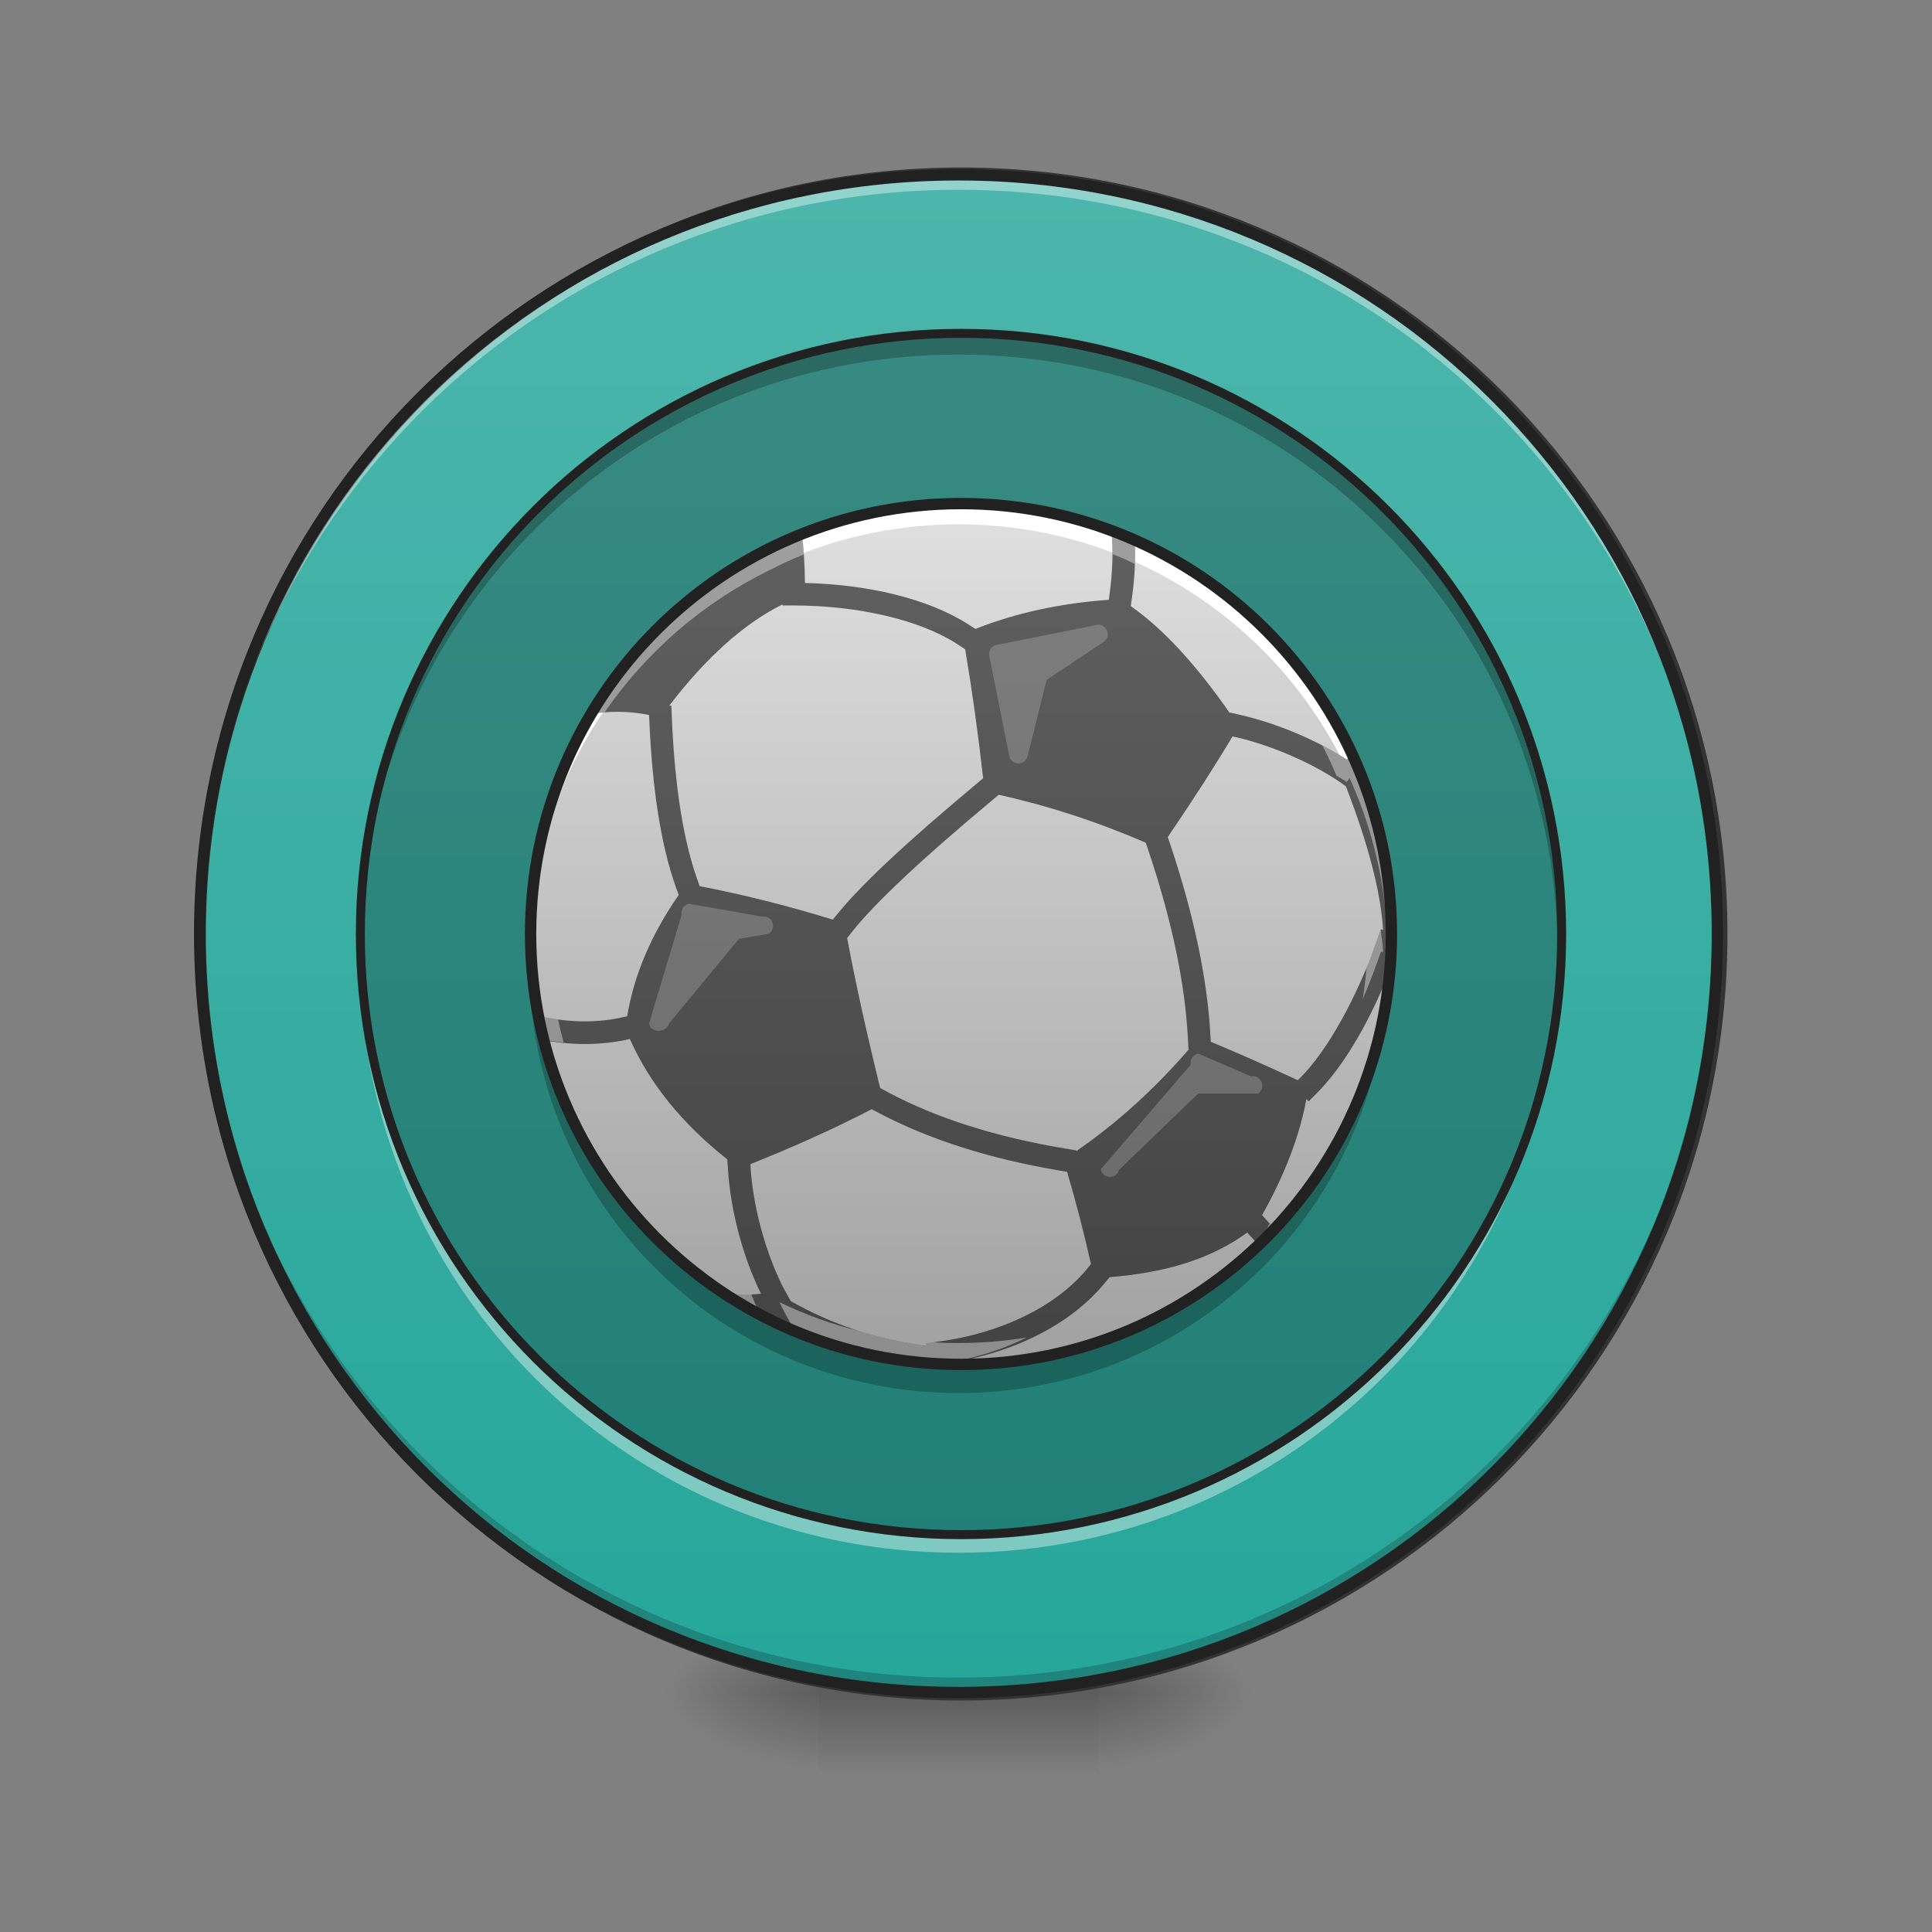 <?xml version="1.0" encoding="UTF-8"?>
<svg xmlns="http://www.w3.org/2000/svg" xmlns:xlink="http://www.w3.org/1999/xlink" width="48px" height="48px" viewBox="0 0 48 48" version="1.1">
<rect x="0" y="0" width="48" height="48" fill="#808080" stroke="none"/>
<defs>
<radialGradient id="radial0" gradientUnits="userSpaceOnUse" cx="450.909" cy="189.579" fx="450.909" fy="189.579" r="21.167" gradientTransform="matrix(0,-0.117,-0.211,-0,66.785,95.393)">
<stop offset="0" style="stop-color:rgb(0%,0%,0%);stop-opacity:0.314;"/>
<stop offset="0.222" style="stop-color:rgb(0%,0%,0%);stop-opacity:0.275;"/>
<stop offset="1" style="stop-color:rgb(0%,0%,0%);stop-opacity:0;"/>
</radialGradient>
<radialGradient id="radial1" gradientUnits="userSpaceOnUse" cx="450.909" cy="189.579" fx="450.909" fy="189.579" r="21.167" gradientTransform="matrix(-0,0.117,0.211,0,-19.155,-11.291)">
<stop offset="0" style="stop-color:rgb(0%,0%,0%);stop-opacity:0.314;"/>
<stop offset="0.222" style="stop-color:rgb(0%,0%,0%);stop-opacity:0.275;"/>
<stop offset="1" style="stop-color:rgb(0%,0%,0%);stop-opacity:0;"/>
</radialGradient>
<radialGradient id="radial2" gradientUnits="userSpaceOnUse" cx="450.909" cy="189.579" fx="450.909" fy="189.579" r="21.167" gradientTransform="matrix(-0,-0.117,0.211,-0,-19.155,95.393)">
<stop offset="0" style="stop-color:rgb(0%,0%,0%);stop-opacity:0.314;"/>
<stop offset="0.222" style="stop-color:rgb(0%,0%,0%);stop-opacity:0.275;"/>
<stop offset="1" style="stop-color:rgb(0%,0%,0%);stop-opacity:0;"/>
</radialGradient>
<radialGradient id="radial3" gradientUnits="userSpaceOnUse" cx="450.909" cy="189.579" fx="450.909" fy="189.579" r="21.167" gradientTransform="matrix(0,0.117,-0.211,0,66.785,-11.291)">
<stop offset="0" style="stop-color:rgb(0%,0%,0%);stop-opacity:0.314;"/>
<stop offset="0.222" style="stop-color:rgb(0%,0%,0%);stop-opacity:0.275;"/>
<stop offset="1" style="stop-color:rgb(0%,0%,0%);stop-opacity:0;"/>
</radialGradient>
<linearGradient id="linear0" gradientUnits="userSpaceOnUse" x1="255.323" y1="233.5" x2="255.323" y2="254.667" gradientTransform="matrix(0.02,0,0,0.094,18.698,20.158)">
<stop offset="0" style="stop-color:rgb(0%,0%,0%);stop-opacity:0.275;"/>
<stop offset="1" style="stop-color:rgb(0%,0%,0%);stop-opacity:0;"/>
</linearGradient>
<linearGradient id="linear1" gradientUnits="userSpaceOnUse" x1="254" y1="-168.667" x2="254" y2="233.5" gradientTransform="matrix(1,0,0,1,0,0)">
<stop offset="0" style="stop-color:rgb(30.196%,71.373%,67.451%);stop-opacity:1;"/>
<stop offset="1" style="stop-color:rgb(14.902%,65.098%,60.392%);stop-opacity:1;"/>
</linearGradient>
<linearGradient id="linear2" gradientUnits="userSpaceOnUse" x1="254" y1="159.417" x2="254" y2="-84" gradientTransform="matrix(0.092,0,0,0.092,0.541,20.227)">
<stop offset="0" style="stop-color:rgb(61.961%,61.961%,61.961%);stop-opacity:1;"/>
<stop offset="1" style="stop-color:rgb(87.843%,87.843%,87.843%);stop-opacity:1;"/>
</linearGradient>
<linearGradient id="linear3" gradientUnits="userSpaceOnUse" x1="960" y1="1375.118" x2="960" y2="495.118" gradientTransform="matrix(0.025,0,0,0.025,0,0)">
<stop offset="0" style="stop-color:rgb(25.882%,25.882%,25.882%);stop-opacity:1;"/>
<stop offset="1" style="stop-color:rgb(38.039%,38.039%,38.039%);stop-opacity:1;"/>
</linearGradient>
</defs>
<g id="surface1">
<path style=" stroke:none;fill-rule:nonzero;fill:url(#radial0);" d="M 27.289 42.051 L 31.258 42.051 L 31.258 40.066 L 27.289 40.066 Z M 27.289 42.051 "/>
<path style=" stroke:none;fill-rule:nonzero;fill:url(#radial1);" d="M 20.34 42.051 L 16.371 42.051 L 16.371 44.035 L 20.34 44.035 Z M 20.34 42.051 "/>
<path style=" stroke:none;fill-rule:nonzero;fill:url(#radial2);" d="M 20.34 42.051 L 16.371 42.051 L 16.371 40.066 L 20.34 40.066 Z M 20.34 42.051 "/>
<path style=" stroke:none;fill-rule:nonzero;fill:url(#radial3);" d="M 27.289 42.051 L 31.258 42.051 L 31.258 44.035 L 27.289 44.035 Z M 27.289 42.051 "/>
<path style=" stroke:none;fill-rule:nonzero;fill:url(#linear0);" d="M 20.34 41.555 L 27.289 41.555 L 27.289 44.035 L 20.34 44.035 Z M 20.34 41.555 "/>
<path style="fill-rule:nonzero;fill:url(#linear1);stroke-width:3;stroke-linecap:round;stroke-linejoin:miter;stroke:rgb(20%,20%,20%);stroke-opacity:1;stroke-miterlimit:4;" d="M 254.017 -168.671 C 365.048 -168.671 455.082 -78.638 455.082 32.435 C 455.082 143.466 365.048 233.499 254.017 233.499 C 142.945 233.499 52.912 143.466 52.912 32.435 C 52.912 -78.638 142.945 -168.671 254.017 -168.671 Z M 254.017 -168.671 " transform="matrix(0.094,0,0,0.094,0,20.158)"/>
<path style=" stroke:none;fill-rule:nonzero;fill:rgb(0%,0%,0%);fill-opacity:0.235;" d="M 23.816 8.312 C 32.035 8.312 38.699 14.977 38.699 23.199 C 38.699 31.418 32.035 38.082 23.816 38.082 C 15.594 38.082 8.93 31.418 8.93 23.199 C 8.93 14.977 15.594 8.312 23.816 8.312 Z M 23.816 8.312 "/>
<path style=" stroke:none;fill-rule:nonzero;fill:rgb(0%,0%,0%);fill-opacity:0.196;" d="M 23.816 42.051 C 13.371 42.051 4.961 33.641 4.961 23.199 C 4.961 23.137 4.961 23.074 4.961 23.012 C 5.062 33.371 13.434 41.68 23.816 41.68 C 34.199 41.68 42.57 33.371 42.668 23.012 C 42.668 23.074 42.668 23.137 42.668 23.199 C 42.668 33.641 34.258 42.051 23.816 42.051 Z M 23.816 42.051 "/>
<path style=" stroke:none;fill-rule:nonzero;fill:rgb(100%,100%,100%);fill-opacity:0.392;" d="M 23.816 4.344 C 13.371 4.344 4.961 12.754 4.961 23.199 C 4.961 23.258 4.961 23.32 4.961 23.383 C 5.062 13.023 13.434 4.715 23.816 4.715 C 34.199 4.715 42.57 13.023 42.668 23.383 C 42.668 23.32 42.668 23.258 42.668 23.199 C 42.668 12.754 34.258 4.344 23.816 4.344 Z M 23.816 4.344 "/>
<path style=" stroke:none;fill-rule:nonzero;fill:rgb(12.941%,12.941%,12.941%);fill-opacity:1;" d="M 23.816 4.203 C 13.293 4.203 4.82 12.676 4.82 23.199 C 4.82 33.719 13.293 42.191 23.816 42.191 C 34.336 42.191 42.809 33.719 42.809 23.199 C 42.809 12.676 34.336 4.203 23.816 4.203 Z M 23.816 4.484 C 34.184 4.484 42.527 12.828 42.527 23.199 C 42.527 33.566 34.184 41.91 23.816 41.91 C 13.445 41.91 5.102 33.566 5.102 23.199 C 5.102 12.828 13.445 4.484 23.816 4.484 Z M 23.816 4.484 "/>
<path style=" stroke:none;fill-rule:nonzero;fill:url(#linear2);" d="M 23.816 12.531 C 29.707 12.531 34.48 17.305 34.48 23.199 C 34.48 29.09 29.707 33.863 23.816 33.863 C 17.922 33.863 13.148 29.09 13.148 23.199 C 13.148 17.305 17.922 12.531 23.816 12.531 Z M 23.816 12.531 "/>
<path style=" stroke:none;fill-rule:nonzero;fill:rgb(100%,100%,100%);fill-opacity:1;" d="M 23.816 12.531 C 17.906 12.531 13.148 17.289 13.148 23.199 C 13.148 23.281 13.148 23.363 13.152 23.445 C 13.281 17.652 17.988 13.027 23.816 13.027 C 29.641 13.027 34.348 17.652 34.48 23.445 C 34.48 23.363 34.48 23.281 34.48 23.199 C 34.48 17.289 29.723 12.531 23.816 12.531 Z M 23.816 12.531 "/>
<path style=" stroke:none;fill-rule:nonzero;fill:url(#linear3);" d="M 27.617 13.223 C 27.66 13.707 27.641 14.246 27.555 14.848 L 27.547 14.902 C 26.34 14.988 25.234 15.23 24.234 15.625 L 24.07 15.52 C 23.039 14.859 21.539 14.52 20 14.484 C 19.992 13.992 19.965 13.586 19.922 13.258 C 17.695 14.125 15.836 15.719 14.633 17.75 C 15.102 17.66 15.602 17.66 16.125 17.762 L 16.129 17.836 C 16.203 19.594 16.418 20.996 16.797 22.055 L 16.863 22.234 C 16.18 23.215 15.754 24.219 15.582 25.25 L 15.477 25.273 C 14.867 25.41 14.219 25.41 13.527 25.273 L 13.34 25.234 C 13.379 25.441 13.426 25.641 13.477 25.84 C 13.477 25.84 13.477 25.84 13.477 25.836 C 14.215 25.977 14.926 25.973 15.602 25.824 L 15.648 25.812 C 16.137 26.918 16.945 27.914 18.07 28.805 L 18.086 29.047 C 18.152 30.105 18.469 31.254 18.906 32.141 C 18.605 32.18 18.289 32.172 17.953 32.121 C 19.574 33.184 21.504 33.816 23.582 33.863 C 25.207 33.605 26.578 32.902 27.398 31.934 L 27.57 31.73 C 28.996 31.621 30.137 31.25 30.988 30.621 L 31 30.637 L 31.227 30.883 C 31.363 30.75 31.492 30.617 31.621 30.48 L 31.414 30.254 L 31.355 30.191 C 31.922 29.18 32.289 28.219 32.457 27.305 L 32.512 27.363 L 32.711 27.164 C 33.34 26.535 33.938 25.535 34.414 24.398 C 34.461 24.004 34.48 23.605 34.48 23.199 C 34.48 21.617 34.141 20.121 33.531 18.773 L 33.461 18.871 C 32.715 18.391 31.742 17.977 30.836 17.766 L 30.562 17.703 L 30.559 17.723 C 29.711 16.504 28.891 15.617 28.094 15.059 L 28.113 14.926 C 28.188 14.406 28.215 13.918 28.195 13.465 C 28.008 13.379 27.812 13.297 27.617 13.223 Z M 19.441 15.016 L 19.441 15.043 L 19.723 15.043 C 21.277 15.043 22.824 15.387 23.766 15.992 L 23.98 16.133 C 24.152 17.152 24.301 18.223 24.426 19.336 L 24.281 19.457 C 22.535 20.914 21.367 22 20.762 22.762 L 20.691 22.848 C 19.535 22.492 18.434 22.219 17.383 22.016 L 17.328 21.863 C 16.98 20.891 16.762 19.535 16.691 17.812 L 16.68 17.531 L 16.625 17.535 C 17.543 16.336 18.48 15.496 19.441 15.016 Z M 30.621 18.297 L 30.711 18.316 C 31.613 18.523 32.641 18.977 33.328 19.457 L 33.438 19.535 C 33.996 20.977 34.305 22.168 34.363 23.105 L 34.309 23.086 L 34.215 23.352 C 33.719 24.773 32.984 26.094 32.316 26.766 L 32.242 26.836 C 31.41 26.453 30.688 26.133 30.082 25.883 L 30.074 25.754 C 30 24.34 29.668 22.758 29.082 21 L 29.012 20.797 C 29.648 19.863 30.184 19.031 30.621 18.297 Z M 24.812 19.746 C 26.031 20.016 27.25 20.41 28.465 20.938 L 28.547 21.176 C 29.121 22.898 29.441 24.438 29.512 25.781 L 29.527 26.062 L 29.543 26.062 C 28.684 27.059 27.75 27.902 26.742 28.598 L 26.742 28.582 L 26.465 28.535 C 24.75 28.25 23.289 27.785 22.09 27.152 L 21.867 27.031 C 21.52 25.617 21.246 24.371 21.047 23.305 L 21.199 23.113 C 21.75 22.426 22.906 21.336 24.641 19.891 Z M 21.656 27.559 L 21.828 27.648 C 23.094 28.316 24.609 28.797 26.375 29.09 L 26.512 29.113 C 26.73 29.855 26.93 30.621 27.105 31.406 L 26.969 31.57 C 26.23 32.441 24.895 33.129 23.281 33.336 L 23.004 33.375 L 23.012 33.438 C 21.777 33.273 20.652 32.902 19.645 32.324 L 19.594 32.234 C 19.113 31.414 18.719 30.125 18.648 29.012 L 18.645 28.922 C 19.723 28.492 20.73 28.039 21.656 27.559 Z M 21.656 27.559 "/>
<path style=" stroke:none;fill-rule:nonzero;fill:rgb(0%,0%,0%);fill-opacity:0.235;" d="M 13.152 23.57 C 13.148 23.691 13.148 23.816 13.148 23.941 C 13.148 29.852 17.906 34.609 23.816 34.609 C 29.723 34.609 34.48 29.852 34.48 23.941 C 34.48 23.816 34.48 23.691 34.477 23.57 C 34.281 29.305 29.602 33.863 23.816 33.863 C 18.031 33.863 13.348 29.305 13.152 23.57 Z M 13.152 23.57 "/>
<path style=" stroke:none;fill-rule:nonzero;fill:rgb(100%,100%,100%);fill-opacity:0.392;" d="M 27.617 13.223 C 27.633 13.395 27.641 13.578 27.641 13.766 C 27.828 13.84 28.016 13.922 28.195 14.012 C 28.203 13.824 28.203 13.641 28.195 13.465 C 28.008 13.379 27.812 13.297 27.617 13.223 Z M 19.922 13.258 C 17.695 14.125 15.836 15.719 14.633 17.75 C 14.762 17.727 14.891 17.707 15.023 17.695 C 16.055 16.199 17.457 14.98 19.105 14.172 C 19.387 14.027 19.676 13.895 19.973 13.773 C 19.961 13.582 19.945 13.41 19.922 13.258 Z M 32.855 18.52 C 32.98 18.766 33.098 19.016 33.203 19.27 C 33.293 19.32 33.379 19.375 33.461 19.426 L 33.531 19.332 C 34.105 20.598 34.441 22 34.477 23.477 C 34.48 23.383 34.48 23.289 34.48 23.199 C 34.48 21.617 34.141 20.121 33.531 18.773 L 33.461 18.871 C 33.273 18.75 33.07 18.633 32.855 18.52 Z M 34.305 23.105 L 34.215 23.352 C 34.133 23.59 34.043 23.82 33.949 24.047 C 33.93 24.312 33.898 24.57 33.855 24.824 C 33.984 24.527 34.105 24.223 34.215 23.91 L 34.309 23.645 L 34.363 23.66 C 34.352 23.484 34.332 23.301 34.305 23.105 Z M 13.34 25.234 C 13.379 25.434 13.422 25.625 13.469 25.816 L 13.527 25.828 C 13.688 25.863 13.848 25.887 14.004 25.902 C 13.953 25.715 13.906 25.523 13.867 25.332 C 13.754 25.316 13.641 25.297 13.527 25.273 Z M 31.543 30.395 C 31.484 30.512 31.422 30.629 31.355 30.746 L 31.359 30.75 C 31.449 30.664 31.535 30.57 31.621 30.48 Z M 17.953 32.121 C 18.258 32.32 18.57 32.504 18.895 32.672 C 18.812 32.508 18.738 32.34 18.668 32.16 C 18.441 32.172 18.203 32.16 17.953 32.121 Z M 19.367 32.352 C 19.438 32.508 19.516 32.656 19.594 32.789 L 19.645 32.883 C 20.023 33.098 20.422 33.285 20.832 33.445 C 21.688 33.691 22.582 33.836 23.512 33.859 C 24.25 33.742 24.93 33.52 25.508 33.23 C 24.957 33.32 24.391 33.367 23.816 33.367 C 23.605 33.367 23.398 33.363 23.191 33.348 L 23.004 33.375 L 23.012 33.438 C 22.43 33.359 21.871 33.238 21.34 33.066 C 20.652 32.898 19.992 32.656 19.367 32.352 Z M 19.367 32.352 "/>
<path style="fill:none;stroke-width:3;stroke-linecap:round;stroke-linejoin:miter;stroke:rgb(12.941%,12.941%,12.941%);stroke-opacity:1;stroke-miterlimit:4;" d="M 254.017 -81.346 C 316.845 -81.346 367.757 -30.434 367.757 32.435 C 367.757 95.262 316.845 146.174 254.017 146.174 C 191.148 146.174 140.237 95.262 140.237 32.435 C 140.237 -30.434 191.148 -81.346 254.017 -81.346 Z M 254.017 -81.346 " transform="matrix(0.094,0,0,0.094,0,20.158)"/>
<path style=" stroke:none;fill-rule:nonzero;fill:rgb(0%,0%,0%);fill-opacity:0.235;" d="M 23.816 8.312 C 15.57 8.312 8.93 14.953 8.93 23.199 C 8.93 23.281 8.93 23.363 8.934 23.445 C 9.066 15.312 15.652 8.809 23.816 8.809 C 31.977 8.809 38.562 15.312 38.695 23.445 C 38.699 23.363 38.699 23.281 38.699 23.199 C 38.699 14.953 32.062 8.312 23.816 8.312 Z M 23.816 8.312 "/>
<path style=" stroke:none;fill-rule:nonzero;fill:rgb(100%,100%,100%);fill-opacity:0.392;" d="M 8.934 23.445 C 8.93 23.527 8.93 23.609 8.93 23.695 C 8.93 31.941 15.57 38.578 23.816 38.578 C 32.062 38.578 38.699 31.941 38.699 23.695 C 38.699 23.609 38.699 23.527 38.695 23.445 C 38.562 31.578 31.977 38.082 23.816 38.082 C 15.652 38.082 9.066 31.578 8.934 23.445 Z M 8.934 23.445 "/>
<path style="fill:none;stroke-width:2.368;stroke-linecap:round;stroke-linejoin:miter;stroke:rgb(12.941%,12.941%,12.941%);stroke-opacity:1;stroke-miterlimit:4;" d="M 254.017 -126.342 C 341.676 -126.342 412.752 -55.265 412.752 32.435 C 412.752 120.093 341.676 191.17 254.017 191.17 C 166.317 191.17 95.241 120.093 95.241 32.435 C 95.241 -55.265 166.317 -126.342 254.017 -126.342 Z M 254.017 -126.342 " transform="matrix(0.094,0,0,0.094,0,20.158)"/>
<path style=" stroke:none;fill-rule:nonzero;fill:rgb(100%,100%,100%);fill-opacity:0.196;" d="M 27.277 15.52 C 27.266 15.523 27.254 15.523 27.242 15.527 L 24.762 16.023 C 24.633 16.047 24.551 16.172 24.578 16.297 L 25.074 18.777 C 25.121 19.023 25.469 19.031 25.531 18.789 L 26.004 16.891 L 27.418 15.949 C 27.613 15.82 27.516 15.512 27.277 15.52 Z M 27.277 15.52 "/>
<path style=" stroke:none;fill-rule:nonzero;fill:rgb(100%,100%,100%);fill-opacity:0.196;" d="M 18.961 22.77 C 18.949 22.77 18.938 22.77 18.926 22.773 L 17.117 22.453 C 16.988 22.48 16.906 22.602 16.934 22.73 L 16.125 25.43 C 16.172 25.676 16.559 25.672 16.621 25.43 L 18.359 23.324 L 19.102 23.199 C 19.297 23.066 19.199 22.758 18.961 22.77 Z M 18.961 22.77 "/>
<path style=" stroke:none;fill-rule:nonzero;fill:rgb(100%,100%,100%);fill-opacity:0.196;" d="M 31.117 26.738 C 31.105 26.738 31.094 26.738 31.082 26.742 L 29.77 26.176 C 29.641 26.199 29.559 26.324 29.586 26.449 L 27.348 29.051 C 27.398 29.297 27.746 29.305 27.805 29.062 L 29.77 27.168 L 31.258 27.168 C 31.453 27.035 31.352 26.727 31.117 26.738 Z M 31.117 26.738 "/>
</g>
</svg>
